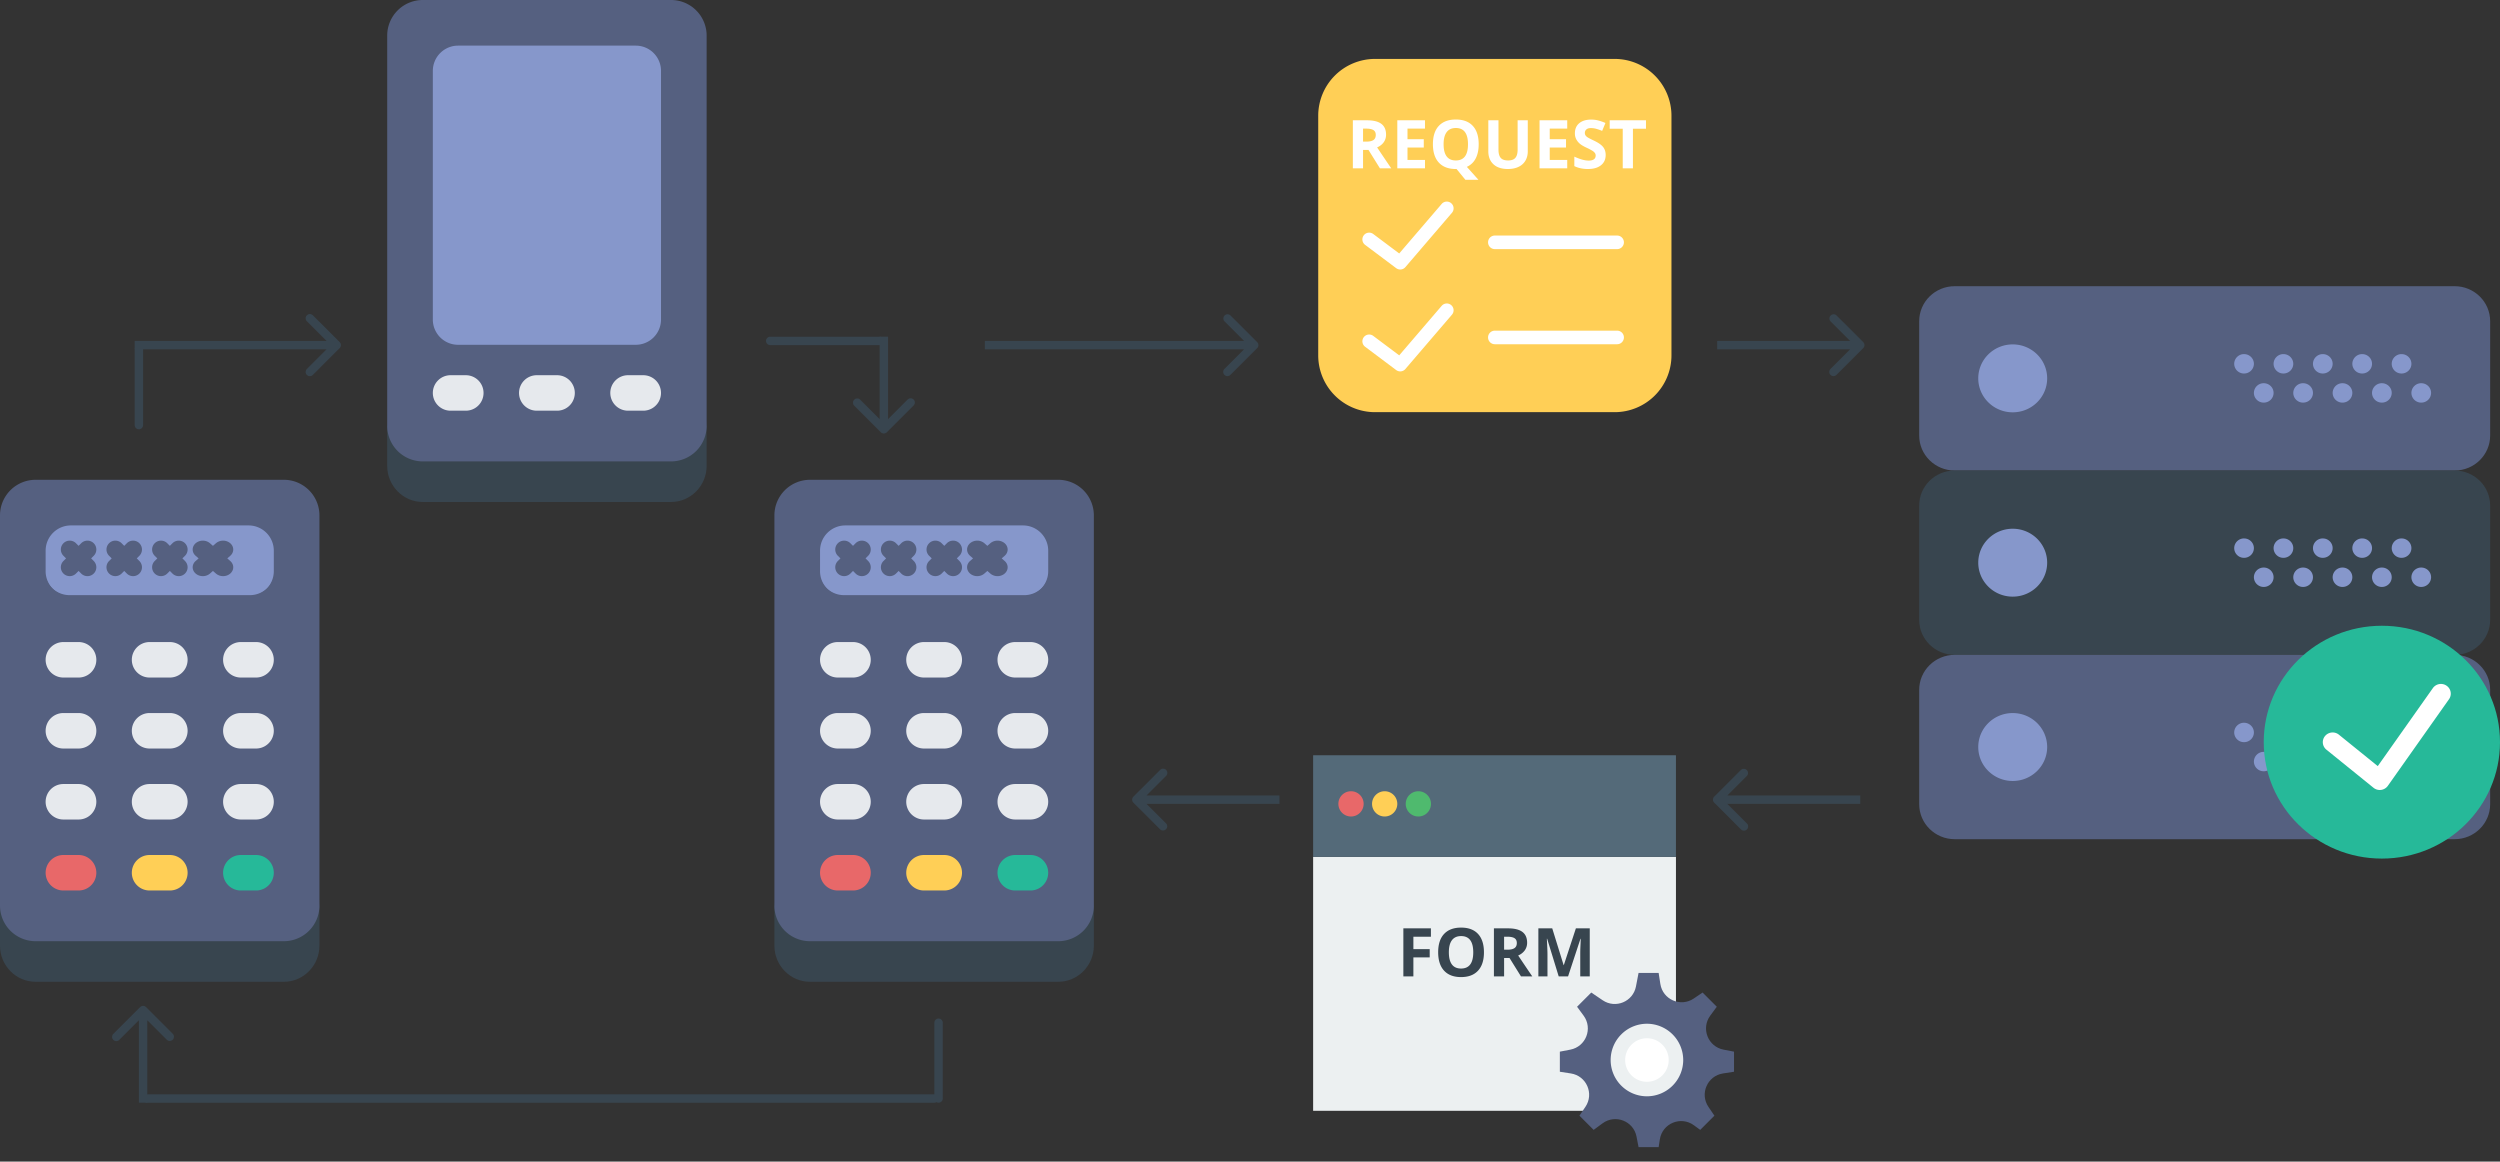 <svg width="297" height="138" fill="none" xmlns="http://www.w3.org/2000/svg"><rect width="100%" height="100%" fill="#333333" stroke="none"/><g clip-path="url(#clip0)"><path d="M291.611 55.898H232.22c-2.33 0-4.22-1.862-4.22-4.158V38.158c0-2.296 1.89-4.158 4.22-4.158h59.39c2.331 0 4.221 1.862 4.221 4.158v13.58c0 2.298-1.89 4.16-4.22 4.16z" fill="#556080"/><path d="M291.611 77.797H232.22c-2.33 0-4.22-1.863-4.22-4.159V60.057c0-2.296 1.89-4.159 4.22-4.159h59.39c2.331 0 4.221 1.863 4.221 4.159v13.58c0 2.297-1.89 4.16-4.22 4.16z" fill="#38454F"/><path d="M291.611 99.695H232.22c-2.33 0-4.22-1.863-4.22-4.158V81.955c0-2.296 1.89-4.158 4.22-4.158h59.39c2.331 0 4.221 1.862 4.221 4.158v13.58c0 2.297-1.89 4.16-4.22 4.16z" fill="#556080"/><path d="M239.11 48.983c2.261 0 4.093-1.806 4.093-4.034 0-2.228-1.832-4.034-4.093-4.034-2.26 0-4.093 1.806-4.093 4.034 0 2.228 1.833 4.034 4.093 4.034zm46.195-4.61c.646 0 1.17-.516 1.17-1.153 0-.636-.524-1.152-1.17-1.152a1.16 1.16 0 0 0-1.169 1.152 1.16 1.16 0 0 0 1.169 1.153zm-4.678 0c.646 0 1.17-.516 1.17-1.153 0-.636-.524-1.152-1.17-1.152a1.16 1.16 0 0 0-1.169 1.152 1.16 1.16 0 0 0 1.169 1.153zm7.017 3.457a1.16 1.16 0 0 0 1.17-1.152c0-.636-.524-1.152-1.17-1.152a1.16 1.16 0 0 0-1.169 1.152 1.16 1.16 0 0 0 1.169 1.153zm-4.678 0a1.16 1.16 0 0 0 1.17-1.152c0-.636-.524-1.152-1.17-1.152a1.16 1.16 0 0 0-1.169 1.152 1.16 1.16 0 0 0 1.169 1.153zm-7.017-3.457c.646 0 1.17-.516 1.17-1.153 0-.636-.524-1.152-1.17-1.152a1.16 1.16 0 0 0-1.169 1.152 1.16 1.16 0 0 0 1.169 1.153zm2.339 3.457a1.16 1.16 0 0 0 1.17-1.152c0-.636-.524-1.152-1.17-1.152a1.16 1.16 0 0 0-1.169 1.152 1.16 1.16 0 0 0 1.169 1.153zm-7.017-3.457c.646 0 1.17-.516 1.17-1.153 0-.636-.524-1.152-1.17-1.152a1.16 1.16 0 0 0-1.169 1.152 1.16 1.16 0 0 0 1.169 1.153zm2.339 3.457a1.16 1.16 0 0 0 1.17-1.152c0-.636-.524-1.152-1.17-1.152a1.16 1.16 0 0 0-1.169 1.152 1.16 1.16 0 0 0 1.169 1.153zm-7.017-3.457c.646 0 1.17-.516 1.17-1.153 0-.636-.524-1.152-1.17-1.152a1.16 1.16 0 0 0-1.169 1.152 1.16 1.16 0 0 0 1.169 1.153zm2.339 3.457a1.16 1.16 0 0 0 1.17-1.152c0-.636-.524-1.152-1.17-1.152a1.16 1.16 0 0 0-1.169 1.152 1.16 1.16 0 0 0 1.169 1.153zM239.11 70.881c2.261 0 4.093-1.806 4.093-4.034 0-2.227-1.832-4.033-4.093-4.033-2.26 0-4.093 1.806-4.093 4.033 0 2.228 1.833 4.034 4.093 4.034zm46.195-4.61c.646 0 1.17-.516 1.17-1.152 0-.637-.524-1.153-1.17-1.153a1.16 1.16 0 0 0-1.169 1.153 1.16 1.16 0 0 0 1.169 1.152zm-4.678 0c.646 0 1.17-.516 1.17-1.152 0-.637-.524-1.153-1.17-1.153a1.16 1.16 0 0 0-1.169 1.153 1.16 1.16 0 0 0 1.169 1.152zm7.017 3.458c.646 0 1.17-.516 1.17-1.153 0-.636-.524-1.152-1.17-1.152a1.16 1.16 0 0 0-1.169 1.152 1.16 1.16 0 0 0 1.169 1.153zm-4.678 0c.646 0 1.17-.516 1.17-1.153 0-.636-.524-1.152-1.17-1.152a1.16 1.16 0 0 0-1.169 1.152 1.16 1.16 0 0 0 1.169 1.153zm-7.017-3.458c.646 0 1.17-.516 1.17-1.152 0-.637-.524-1.153-1.17-1.153a1.16 1.16 0 0 0-1.169 1.153 1.16 1.16 0 0 0 1.169 1.152zm2.339 3.458c.646 0 1.17-.516 1.17-1.153 0-.636-.524-1.152-1.17-1.152a1.16 1.16 0 0 0-1.169 1.152 1.16 1.16 0 0 0 1.169 1.153zm-7.017-3.458c.646 0 1.17-.516 1.17-1.152 0-.637-.524-1.153-1.17-1.153a1.16 1.16 0 0 0-1.169 1.153 1.16 1.16 0 0 0 1.169 1.152zm2.339 3.458c.646 0 1.17-.516 1.17-1.153 0-.636-.524-1.152-1.17-1.152a1.16 1.16 0 0 0-1.169 1.152 1.16 1.16 0 0 0 1.169 1.153zm-7.017-3.458c.646 0 1.17-.516 1.17-1.152 0-.637-.524-1.153-1.17-1.153a1.16 1.16 0 0 0-1.169 1.153 1.16 1.16 0 0 0 1.169 1.152zm2.339 3.458c.646 0 1.17-.516 1.17-1.153 0-.636-.524-1.152-1.17-1.152a1.16 1.16 0 0 0-1.169 1.152 1.16 1.16 0 0 0 1.169 1.153zM239.11 92.78c2.261 0 4.093-1.806 4.093-4.034 0-2.228-1.832-4.034-4.093-4.034-2.26 0-4.093 1.806-4.093 4.034 0 2.228 1.833 4.034 4.093 4.034zm46.195-4.61c.646 0 1.17-.517 1.17-1.153s-.524-1.153-1.17-1.153a1.16 1.16 0 0 0-1.169 1.153 1.16 1.16 0 0 0 1.169 1.153zm-4.678 0c.646 0 1.17-.517 1.17-1.153s-.524-1.153-1.17-1.153a1.16 1.16 0 0 0-1.169 1.153 1.16 1.16 0 0 0 1.169 1.153zm7.017 3.457c.646 0 1.17-.516 1.17-1.152 0-.637-.524-1.153-1.17-1.153a1.16 1.16 0 0 0-1.169 1.153 1.16 1.16 0 0 0 1.169 1.152zm-4.678 0c.646 0 1.17-.516 1.17-1.152 0-.637-.524-1.153-1.17-1.153a1.16 1.16 0 0 0-1.169 1.153 1.16 1.16 0 0 0 1.169 1.152zm-7.017-3.457c.646 0 1.17-.517 1.17-1.153s-.524-1.153-1.17-1.153a1.16 1.16 0 0 0-1.169 1.153 1.16 1.16 0 0 0 1.169 1.153zm2.339 3.457c.646 0 1.17-.516 1.17-1.152 0-.637-.524-1.153-1.17-1.153a1.16 1.16 0 0 0-1.169 1.153 1.16 1.16 0 0 0 1.169 1.152zm-7.017-3.457c.646 0 1.17-.517 1.17-1.153s-.524-1.153-1.17-1.153a1.16 1.16 0 0 0-1.169 1.153 1.16 1.16 0 0 0 1.169 1.153zm2.339 3.457c.646 0 1.17-.516 1.17-1.152 0-.637-.524-1.153-1.17-1.153a1.16 1.16 0 0 0-1.169 1.153 1.16 1.16 0 0 0 1.169 1.152zm-7.017-3.457c.646 0 1.17-.517 1.17-1.153s-.524-1.153-1.17-1.153a1.16 1.16 0 0 0-1.169 1.153 1.16 1.16 0 0 0 1.169 1.153zm2.339 3.457c.646 0 1.17-.516 1.17-1.152 0-.637-.524-1.153-1.17-1.153a1.16 1.16 0 0 0-1.169 1.153 1.16 1.16 0 0 0 1.169 1.152z" fill="#8697CB"/><path d="M282.966 102C290.717 102 297 95.808 297 88.17c0-7.639-6.283-13.831-14.034-13.831s-14.034 6.192-14.034 13.83c0 7.639 6.283 13.831 14.034 13.831z" fill="#26B999"/><path d="M290.651 81.46a1.179 1.179 0 0 0-1.628.289l-6.545 9.266-4.618-3.736a1.18 1.18 0 0 0-1.645.16 1.139 1.139 0 0 0 .162 1.621l5.597 4.529a1.186 1.186 0 0 0 .902.251c.323-.045.613-.219.8-.483l7.267-10.291a1.143 1.143 0 0 0-.292-1.605z" fill="#fff"/></g><path d="M191.82 48.965h-28.465a6.75 6.75 0 0 1-6.75-6.75V13.75a6.75 6.75 0 0 1 6.75-6.75h28.465a6.75 6.75 0 0 1 6.75 6.75v28.465a6.75 6.75 0 0 1-6.75 6.75z" fill="#FFCF56"/><path d="M192.114 29.596h-14.526a.806.806 0 1 1 0-1.613h14.526a.806.806 0 1 1 0 1.613zm0 11.299h-14.526a.806.806 0 1 1 0-1.614h14.526a.806.806 0 1 1 0 1.614zm-25.768-8.877a.798.798 0 0 1-.483-.162l-3.689-2.767a.805.805 0 1 1 .967-1.29l3.085 2.312 5.042-5.881a.805.805 0 0 1 1.137-.087c.339.29.379.799.087 1.137l-5.533 6.456a.802.802 0 0 1-.613.282zm0 12.104a.798.798 0 0 1-.483-.161l-3.689-2.768a.805.805 0 1 1 .967-1.29l3.085 2.313 5.042-5.88a.805.805 0 0 1 1.137-.088c.339.29.379.799.087 1.137l-5.533 6.455a.802.802 0 0 1-.613.282zm-4.416-27.298h.39c.383 0 .666-.064.848-.191.182-.128.273-.328.273-.602 0-.27-.093-.463-.281-.578-.185-.114-.472-.172-.863-.172h-.367v1.543zm0 .985V20h-1.211v-5.71h1.664c.776 0 1.35.141 1.722.425.373.281.559.71.559 1.285 0 .336-.092.635-.277.898-.185.26-.447.465-.785.614A234.851 234.851 0 0 0 165.281 20h-1.343l-1.364-2.191h-.644zM169.289 20H166v-5.71h3.289v.991h-2.078v1.254h1.934v.992h-1.934V19h2.078v1zm6.379-2.863c0 .672-.12 1.235-.359 1.691a2.172 2.172 0 0 1-1.047.996l1.375 1.535h-1.551l-1.047-1.28h-.09c-.875 0-1.547-.255-2.015-.763-.469-.507-.704-1.237-.704-2.187 0-.95.235-1.676.704-2.176.471-.502 1.145-.754 2.023-.754.878 0 1.548.253 2.012.758.466.505.699 1.232.699 2.18zm-4.168 0c0 .638.121 1.118.363 1.441.242.323.604.485 1.086.485.966 0 1.449-.642 1.449-1.926 0-1.287-.48-1.93-1.441-1.93-.482 0-.845.163-1.09.488-.245.323-.367.804-.367 1.442zm10-2.848v3.695c0 .422-.095.792-.285 1.11-.188.317-.46.56-.817.73-.356.17-.778.254-1.265.254-.735 0-1.305-.187-1.711-.562-.406-.378-.61-.894-.61-1.547v-3.68h1.208v3.496c0 .44.088.763.265.969.177.206.47.308.879.308.396 0 .682-.102.859-.308.18-.208.27-.534.27-.977V14.29h1.207zM186.188 20h-3.29v-5.71h3.29v.991h-2.079v1.254h1.934v.992h-1.934V19h2.079v1zm4.566-1.586c0 .516-.186.922-.559 1.219-.369.297-.885.445-1.547.445-.609 0-1.148-.114-1.617-.344V18.61c.386.172.711.293.977.364.268.07.513.105.734.105.266 0 .469-.05.61-.152.143-.102.214-.253.214-.453a.494.494 0 0 0-.093-.297 1.023 1.023 0 0 0-.278-.254 6.904 6.904 0 0 0-.738-.387c-.349-.164-.611-.322-.785-.473a1.763 1.763 0 0 1-.418-.527 1.507 1.507 0 0 1-.156-.703c0-.505.17-.902.511-1.191.344-.29.818-.434 1.422-.434.297 0 .58.035.848.105.271.07.553.17.848.297l-.391.942a5.645 5.645 0 0 0-.758-.262 2.408 2.408 0 0 0-.586-.074c-.229 0-.405.053-.527.16a.527.527 0 0 0-.184.418c0 .107.025.2.074.281a.86.86 0 0 0 .235.23c.109.074.366.206.769.4.534.254.9.51 1.098.769.198.255.297.569.297.941zM193.992 20h-1.211v-4.703h-1.551v-1.008h4.313v1.008h-1.551V20z" fill="#fff"/><path d="M37.949 106.996v5.354c0 2.357-1.897 4.284-4.217 4.284H4.217c-2.32 0-4.217-1.927-4.217-4.284v-5.354c0 2.356 1.897 4.284 4.217 4.284h29.515c2.32 0 4.217-1.928 4.217-4.284z" fill="#38454F"/><path fill="#556080" d="M4.217 60.012h30.118v47.587H4.217z"/><path d="M5.421 65.421a3 3 0 0 1 3-3h21.107a3 3 0 0 1 3 3v2.433a3 3 0 0 1-3 3H8.42a3 3 0 0 1-3-3v-2.433z" fill="#8697CB"/><path d="M37.949 93.895v13.703a4.229 4.229 0 0 1-4.217 4.217H4.217A4.229 4.229 0 0 1 0 107.598V61.217A4.229 4.229 0 0 1 4.217 57h29.515a4.229 4.229 0 0 1 4.217 4.217v32.678zm-5.27 11.595v-4.216h-6.326v4.216h6.325zm0-8.433v-4.216h-6.326v4.216h6.325zm0-8.433v-4.216h-6.326v4.216h6.325zm0-8.433v-4.217h-6.326v4.217h6.325zm-3-9.487a3 3 0 0 0 3-3V65.27a3 3 0 0 0-3-3H8.27a3 3 0 0 0-3 3v2.433a3 3 0 0 0 3 3h21.407zm-7.542 34.786v-4.216h-6.325v4.216h6.325zm0-8.433v-4.216h-6.325v4.216h6.325zm0-8.433v-4.216h-6.325v4.216h6.325zm-3.163-8.433a3.162 3.162 0 0 0 3.163-3.163v-1.054H17.92a2.108 2.108 0 1 0 0 4.217h1.054zm-7.379 25.299v-4.216H5.271v4.216h6.324zm0-8.433v-4.216H5.271v4.216h6.324zm0-8.433v-4.216H5.271v4.216h6.324zm-2.108-8.433a2.108 2.108 0 1 0 0-4.217H7.38a2.108 2.108 0 0 0 0 4.217h2.108z" fill="#556080"/><path d="M11.136 64.537a1.053 1.053 0 0 0-1.49 0l-.31.31-.308-.31a1.053 1.053 0 1 0-1.49 1.491l.308.309-.309.309a1.053 1.053 0 1 0 1.49 1.49l.31-.309.308.31a1.052 1.052 0 0 0 1.49 0 1.053 1.053 0 0 0 0-1.491l-.308-.31.309-.308a1.053 1.053 0 0 0 0-1.49zm5.421 0a1.053 1.053 0 0 0-1.49 0l-.31.31-.308-.31a1.053 1.053 0 1 0-1.49 1.49l.309.31-.31.309a1.053 1.053 0 1 0 1.491 1.49l.309-.309.309.31a1.052 1.052 0 0 0 1.49 0 1.053 1.053 0 0 0 0-1.491l-.309-.31.309-.308a1.053 1.053 0 0 0 0-1.49zm5.421 0a1.053 1.053 0 0 0-1.49 0l-.309.31-.309-.31a1.053 1.053 0 1 0-1.49 1.491l.309.309-.309.309a1.053 1.053 0 1 0 1.49 1.49l.31-.309.308.31a1.052 1.052 0 0 0 1.49 0 1.053 1.053 0 0 0 0-1.491l-.309-.31.31-.308a1.053 1.053 0 0 0 0-1.49zm5.377 0a1.328 1.328 0 0 0-1.703 0l-.353.31-.353-.31a1.328 1.328 0 0 0-1.703 0c-.471.413-.471 1.079 0 1.491l.353.309-.353.309c-.471.412-.471 1.078 0 1.49.235.205.544.309.852.309.308 0 .617-.104.851-.309l.353-.309.353.31c.235.204.543.308.852.308.308 0 .617-.104.851-.309.471-.412.471-1.078 0-1.49l-.352-.31.352-.308c.471-.412.471-1.078 0-1.49z" fill="#556080"/><path d="M5.421 103.683c0-1.164.944-2.108 2.109-2.108h1.807a2.108 2.108 0 1 1 0 4.216H7.53a2.108 2.108 0 0 1-2.109-2.108z" fill="#E86869"/><path d="M5.421 95.25c0-1.164.944-2.108 2.109-2.108h1.807a2.108 2.108 0 1 1 0 4.216H7.53a2.108 2.108 0 0 1-2.11-2.108zm10.24 0c0-1.164.944-2.108 2.109-2.108h2.41a2.108 2.108 0 0 1 0 4.216h-2.41a2.108 2.108 0 0 1-2.109-2.108z" fill="#E6E9ED"/><path d="M15.661 103.683c0-1.164.944-2.108 2.109-2.108h2.41a2.108 2.108 0 0 1 0 4.216h-2.41a2.108 2.108 0 0 1-2.109-2.108z" fill="#FFCF56"/><path d="M26.504 103.683c0-1.164.944-2.108 2.108-2.108h1.807a2.108 2.108 0 0 1 0 4.216h-1.807a2.108 2.108 0 0 1-2.108-2.108z" fill="#26B999"/><path d="M26.504 95.25c0-1.164.944-2.108 2.108-2.108h1.807a2.108 2.108 0 0 1 0 4.216h-1.807a2.108 2.108 0 0 1-2.108-2.108zm0-8.433c0-1.164.944-2.108 2.108-2.108h1.807a2.108 2.108 0 0 1 0 4.216h-1.807a2.108 2.108 0 0 1-2.108-2.108zm0-8.433c0-1.165.944-2.108 2.108-2.108h1.807a2.108 2.108 0 0 1 0 4.216h-1.807a2.108 2.108 0 0 1-2.108-2.108zm-10.843 8.433c0-1.164.944-2.108 2.109-2.108h2.41a2.108 2.108 0 0 1 0 4.216h-2.41a2.108 2.108 0 0 1-2.109-2.108zm0-8.433c0-1.165.944-2.108 2.109-2.108h2.41a2.108 2.108 0 0 1 0 4.216h-2.41a2.108 2.108 0 0 1-2.109-2.108zm-10.24 8.433c0-1.164.944-2.108 2.109-2.108h1.807a2.108 2.108 0 1 1 0 4.216H7.53a2.108 2.108 0 0 1-2.109-2.108zm0-8.433c0-1.165.944-2.108 2.109-2.108h1.807a2.108 2.108 0 1 1 0 4.216H7.53a2.108 2.108 0 0 1-2.109-2.108z" fill="#E6E9ED"/><path d="M129.949 106.996v5.354c0 2.357-1.897 4.284-4.217 4.284H96.216c-2.319 0-4.216-1.927-4.216-4.284v-5.354c0 2.356 1.897 4.284 4.216 4.284h29.516c2.32 0 4.217-1.928 4.217-4.284z" fill="#38454F"/><path fill="#556080" d="M96.217 60.012h30.118v47.587H96.217z"/><path d="M97.421 65.421a3 3 0 0 1 3-3h21.107a3 3 0 0 1 3 3v2.433a3 3 0 0 1-3 3h-21.107a3 3 0 0 1-3-3v-2.433z" fill="#8697CB"/><path d="M129.949 93.895v13.703a4.229 4.229 0 0 1-4.217 4.217H96.216A4.229 4.229 0 0 1 92 107.598V61.217A4.229 4.229 0 0 1 96.216 57h29.516a4.229 4.229 0 0 1 4.217 4.217v32.678zm-5.271 11.595v-4.216h-6.325v4.216h6.325zm0-8.433v-4.216h-6.325v4.216h6.325zm0-8.433v-4.216h-6.325v4.216h6.325zm0-8.433v-4.217h-6.325v4.217h6.325zm-3-9.487a3 3 0 0 0 3-3V65.27a3 3 0 0 0-3-3h-21.407a3 3 0 0 0-3 3v2.433a3 3 0 0 0 3 3h21.407zm-7.541 34.786v-4.216h-6.325v4.216h6.325zm0-8.433v-4.216h-6.325v4.216h6.325zm0-8.433v-4.216h-6.325v4.216h6.325zm-3.163-8.433a3.163 3.163 0 0 0 3.163-3.163v-1.054h-4.217a2.108 2.108 0 0 0 0 4.217h1.054zm-7.379 25.299v-4.216h-6.324v4.216h6.324zm0-8.433v-4.216h-6.324v4.216h6.324zm0-8.433v-4.216h-6.324v4.216h6.324zm-2.108-8.433a2.108 2.108 0 1 0 0-4.217h-2.108a2.108 2.108 0 0 0 0 4.217h2.108z" fill="#556080"/><path d="M103.136 64.537a1.053 1.053 0 0 0-1.491 0l-.308.31-.309-.31a1.053 1.053 0 1 0-1.49 1.491l.308.309-.309.309a1.053 1.053 0 1 0 1.491 1.49l.309-.309.308.31a1.054 1.054 0 0 0 1.491-1.491l-.309-.31.309-.308a1.053 1.053 0 0 0 0-1.49zm5.421 0a1.052 1.052 0 0 0-1.49 0l-.309.31-.309-.31a1.053 1.053 0 1 0-1.49 1.49l.309.31-.309.309a1.053 1.053 0 1 0 1.49 1.49l.309-.309.309.31a1.05 1.05 0 0 0 1.49 0 1.053 1.053 0 0 0 0-1.491l-.309-.31.309-.308a1.053 1.053 0 0 0 0-1.49zm5.421 0a1.052 1.052 0 0 0-1.49 0l-.309.31-.309-.31a1.053 1.053 0 1 0-1.49 1.49l.309.31-.309.309a1.053 1.053 0 1 0 1.49 1.49l.309-.309.309.31a1.05 1.05 0 0 0 1.49 0 1.053 1.053 0 0 0 0-1.491l-.309-.31.309-.308a1.053 1.053 0 0 0 0-1.49zm5.377 0a1.327 1.327 0 0 0-1.703 0l-.353.31-.353-.31a1.327 1.327 0 0 0-1.703 0c-.471.413-.471 1.079 0 1.491l.353.309-.353.309c-.471.412-.471 1.078 0 1.49.235.205.544.309.852.309.308 0 .617-.104.851-.309l.353-.309.353.31c.235.204.544.308.852.308.308 0 .617-.104.851-.309.471-.412.471-1.078 0-1.49l-.353-.31.353-.308c.471-.412.471-1.078 0-1.49z" fill="#556080"/><path d="M97.421 103.683c0-1.164.944-2.108 2.108-2.108h1.808a2.108 2.108 0 0 1 0 4.216h-1.808a2.108 2.108 0 0 1-2.108-2.108z" fill="#E86869"/><path d="M97.421 95.25c0-1.164.944-2.108 2.108-2.108h1.808a2.108 2.108 0 0 1 0 4.216h-1.808a2.108 2.108 0 0 1-2.108-2.108zm10.24 0c0-1.164.944-2.108 2.109-2.108h2.409a2.108 2.108 0 1 1 0 4.216h-2.409a2.108 2.108 0 0 1-2.109-2.108z" fill="#E6E9ED"/><path d="M107.661 103.683c0-1.164.944-2.108 2.109-2.108h2.409a2.108 2.108 0 1 1 0 4.216h-2.409a2.108 2.108 0 0 1-2.109-2.108z" fill="#FFCF56"/><path d="M118.504 103.683c0-1.164.944-2.108 2.108-2.108h1.807a2.108 2.108 0 1 1 0 4.216h-1.807a2.108 2.108 0 0 1-2.108-2.108z" fill="#26B999"/><path d="M118.504 95.25c0-1.164.944-2.108 2.108-2.108h1.807a2.108 2.108 0 1 1 0 4.216h-1.807a2.108 2.108 0 0 1-2.108-2.108zm0-8.433c0-1.164.944-2.108 2.108-2.108h1.807a2.108 2.108 0 1 1 0 4.216h-1.807a2.108 2.108 0 0 1-2.108-2.108zm0-8.433c0-1.165.944-2.108 2.108-2.108h1.807a2.108 2.108 0 1 1 0 4.216h-1.807a2.108 2.108 0 0 1-2.108-2.108zm-10.843 8.433c0-1.164.944-2.108 2.109-2.108h2.409a2.108 2.108 0 1 1 0 4.216h-2.409a2.108 2.108 0 0 1-2.109-2.108zm0-8.433c0-1.165.944-2.108 2.109-2.108h2.409a2.108 2.108 0 1 1 0 4.216h-2.409a2.108 2.108 0 0 1-2.109-2.108zm-10.24 8.433c0-1.164.944-2.108 2.108-2.108h1.808a2.108 2.108 0 0 1 0 4.216h-1.808a2.108 2.108 0 0 1-2.108-2.108zm0-8.433c0-1.165.944-2.108 2.108-2.108h1.808a2.108 2.108 0 0 1 0 4.216h-1.808a2.108 2.108 0 0 1-2.108-2.108z" fill="#E6E9ED"/><path d="M83.949 49.996v5.354c0 2.356-1.897 4.284-4.217 4.284H50.217c-2.32 0-4.217-1.928-4.217-4.284v-5.354c0 2.356 1.897 4.284 4.217 4.284h29.515c2.32 0 4.217-1.928 4.217-4.284z" fill="#38454F"/><path fill="#556080" d="M50.217 3.012h30.118v47.587H50.217z"/><path d="M83.949 36.895v13.703a4.229 4.229 0 0 1-4.217 4.217H50.217A4.229 4.229 0 0 1 46 50.598V4.217A4.229 4.229 0 0 1 50.217 0h29.515a4.229 4.229 0 0 1 4.217 4.217v32.678zm-5.27 11.595v-4.216h-6.326v4.216h6.325zm0-8.433v-4.216h-6.326v4.216h6.325zm0-8.433v-4.216h-6.326v4.216h6.325zm0-8.433v-4.217h-6.326v4.217h6.325zm-3-9.487a3 3 0 0 0 3-3V8.27a3 3 0 0 0-3-3H54.27a3 3 0 0 0-3 3v2.433a3 3 0 0 0 3 3h21.407zM68.136 48.49v-4.216h-6.325v4.216h6.325zm0-8.433v-4.216h-6.325v4.216h6.325zm0-8.433v-4.216h-6.325v4.216h6.325zm-3.163-8.433a3.162 3.162 0 0 0 3.163-3.162v-1.055H63.92a2.108 2.108 0 1 0 0 4.217h1.054zm-7.379 25.3v-4.217H51.27v4.216h6.325zm0-8.434v-4.216H51.27v4.216h6.325zm0-8.433v-4.216H51.27v4.216h6.325zm-2.108-8.433a2.108 2.108 0 1 0 0-4.217H53.38a2.108 2.108 0 0 0 0 4.217h2.108z" fill="#556080"/><path d="M51.421 8.421a3 3 0 0 1 3-3h21.107a3 3 0 0 1 3 3v29.54a3 3 0 0 1-3 3H54.42a3 3 0 0 1-3-3V8.42z" fill="#8697CB"/><path d="M51.421 46.683c0-1.164.944-2.108 2.108-2.108h1.808a2.108 2.108 0 1 1 0 4.216h-1.808a2.108 2.108 0 0 1-2.108-2.108zm10.24 0c0-1.164.944-2.108 2.109-2.108h2.41a2.108 2.108 0 0 1 0 4.216h-2.41a2.108 2.108 0 0 1-2.109-2.108zm10.843 0c0-1.164.944-2.108 2.108-2.108h1.807a2.108 2.108 0 1 1 0 4.216h-1.807a2.108 2.108 0 0 1-2.108-2.108z" fill="#E6E9ED"/><path stroke="#38454F" stroke-linecap="round" d="M16.5 50.5v-9m95 89v-9m-20-81h13m-87 90.005H111"/><path d="M40.354 41.354a.5.5 0 0 0 0-.708l-3.182-3.181a.5.5 0 1 0-.707.707L39.293 41l-2.828 2.828a.5.5 0 1 0 .707.707l3.182-3.181zM16 41.5h24v-1H16v1zm88.646 9.854a.501.501 0 0 0 .708 0l3.182-3.182a.5.5 0 0 0-.708-.707L105 50.293l-2.828-2.828a.501.501 0 0 0-.708.707l3.182 3.182zM104.5 40v11h1V40h-1zm-87.854 79.646a.5.5 0 0 1 .708 0l3.181 3.182a.501.501 0 0 1-.707.708L17 120.707l-2.828 2.829a.5.5 0 0 1-.708-.708l3.182-3.182zM16.5 131v-11h1v11h-1zm132.854-89.646a.5.5 0 0 0 0-.708l-3.182-3.181a.501.501 0 0 0-.708.707L148.293 41l-2.829 2.828a.5.5 0 0 0 .708.707l3.182-3.181zM117 41.5h32v-1h-32v1zm104.354-.146a.5.5 0 0 0 0-.708l-3.182-3.181a.501.501 0 0 0-.708.707L220.293 41l-2.829 2.828a.5.5 0 0 0 .708.707l3.182-3.181zM204 41.5h17v-1h-17v1zm-.354 53.854a.5.5 0 0 1 0-.708l3.182-3.181a.501.501 0 0 1 .708.707L204.707 95l2.829 2.828a.5.5 0 0 1-.708.707l-3.182-3.181zM221 95.5h-17v-1h17v1zm-86.354-.854a.5.5 0 0 0 0 .708l3.182 3.181a.501.501 0 0 0 .708-.707L135.707 95l2.829-2.828a.5.5 0 0 0-.708-.707l-3.182 3.181zM152 94.5h-17v1h17v-1z" fill="#38454F"/><g clip-path="url(#clip1)"><path d="M199.103 101.793H156v30.173h43.103v-30.173z" fill="#ECF0F1"/><path d="M199.103 89.724H156v12.069h43.103V89.724z" fill="#546A79"/><path d="M160.5 97a1.5 1.5 0 1 0 0-3 1.5 1.5 0 0 0 0 3z" fill="#E86869"/><path d="M164.5 97a1.5 1.5 0 1 0 0-3 1.5 1.5 0 0 0 0 3z" fill="#FFCF56"/><path d="M168.5 97a1.5 1.5 0 1 0 0-3 1.5 1.5 0 0 0 0 3z" fill="#4FBA6E"/><path d="M206 124.936l-1.245-.239c-1.847-.356-2.694-2.514-1.582-4.031l.782-1.065-1.688-1.688-1.049.711c-1.557 1.055-3.683.128-3.969-1.731l-.202-1.307h-2.387l-.309 1.608c-.348 1.807-2.429 2.669-3.953 1.637l-1.355-.918-1.688 1.688.782 1.065c1.112 1.518.266 3.675-1.582 4.031l-1.245.239v2.387l1.306.201c1.86.286 2.787 2.411 1.731 3.969l-.711 1.049 1.688 1.688 1.066-.782c1.517-1.112 3.675-.265 4.03 1.582l.24 1.246h2.387l.142-.919c.292-1.9 2.496-2.813 4.046-1.676l.75.55 1.687-1.688-.711-1.049c-1.055-1.557-.127-3.683 1.731-3.969l1.308-.202v-2.387z" fill="#556080"/><path d="M195.655 129.379a3.448 3.448 0 1 0 0-6.895 3.448 3.448 0 0 0 0 6.895z" fill="#fff"/><path d="M195.655 130.241a4.314 4.314 0 0 1-4.31-4.31 4.314 4.314 0 0 1 4.31-4.31 4.315 4.315 0 0 1 4.311 4.31 4.315 4.315 0 0 1-4.311 4.31zm0-6.896a2.589 2.589 0 0 0-2.586 2.586 2.589 2.589 0 0 0 2.586 2.586 2.589 2.589 0 0 0 2.586-2.586 2.589 2.589 0 0 0-2.586-2.586z" fill="#ECF0F1"/><path d="M167.91 116h-1.191v-5.711h3.273v.992h-2.082v1.473h1.938v.988h-1.938V116zm8.383-2.863c0 .945-.234 1.672-.703 2.179-.469.508-1.141.762-2.016.762s-1.547-.254-2.015-.762c-.469-.507-.704-1.237-.704-2.187 0-.951.235-1.676.704-2.176.471-.502 1.145-.754 2.023-.754.878 0 1.548.253 2.012.758.466.505.699 1.232.699 2.18zm-4.168 0c0 .638.121 1.118.363 1.441.242.323.604.484 1.086.484.966 0 1.449-.641 1.449-1.925 0-1.287-.48-1.93-1.441-1.93-.482 0-.845.163-1.09.488-.245.323-.367.804-.367 1.442zm6.563-.313h.39c.383 0 .665-.064.848-.191.182-.128.273-.328.273-.602 0-.271-.094-.463-.281-.578-.185-.114-.473-.172-.863-.172h-.367v1.543zm0 .985V116h-1.211v-5.711h1.664c.776 0 1.35.142 1.722.426.373.281.559.709.559 1.285 0 .336-.093.635-.277.898a1.843 1.843 0 0 1-.786.614c.86 1.284 1.42 2.113 1.68 2.488h-1.344l-1.363-2.191h-.644zm6.488 2.191l-1.375-4.48h-.035c.049.911.074 1.519.074 1.824V116h-1.082v-5.711h1.648l1.352 4.367h.023l1.434-4.367h1.648V116h-1.129v-2.703c0-.128.002-.275.004-.442.005-.166.024-.609.055-1.328h-.035L186.285 116h-1.109z" fill="#38454F"/></g><defs><clipPath id="clip0"><path fill="#fff" transform="translate(228 34)" d="M0 0h69v68H0z"/></clipPath><clipPath id="clip1"><path fill="#fff" transform="translate(156 88)" d="M0 0h50v50H0z"/></clipPath></defs></svg>